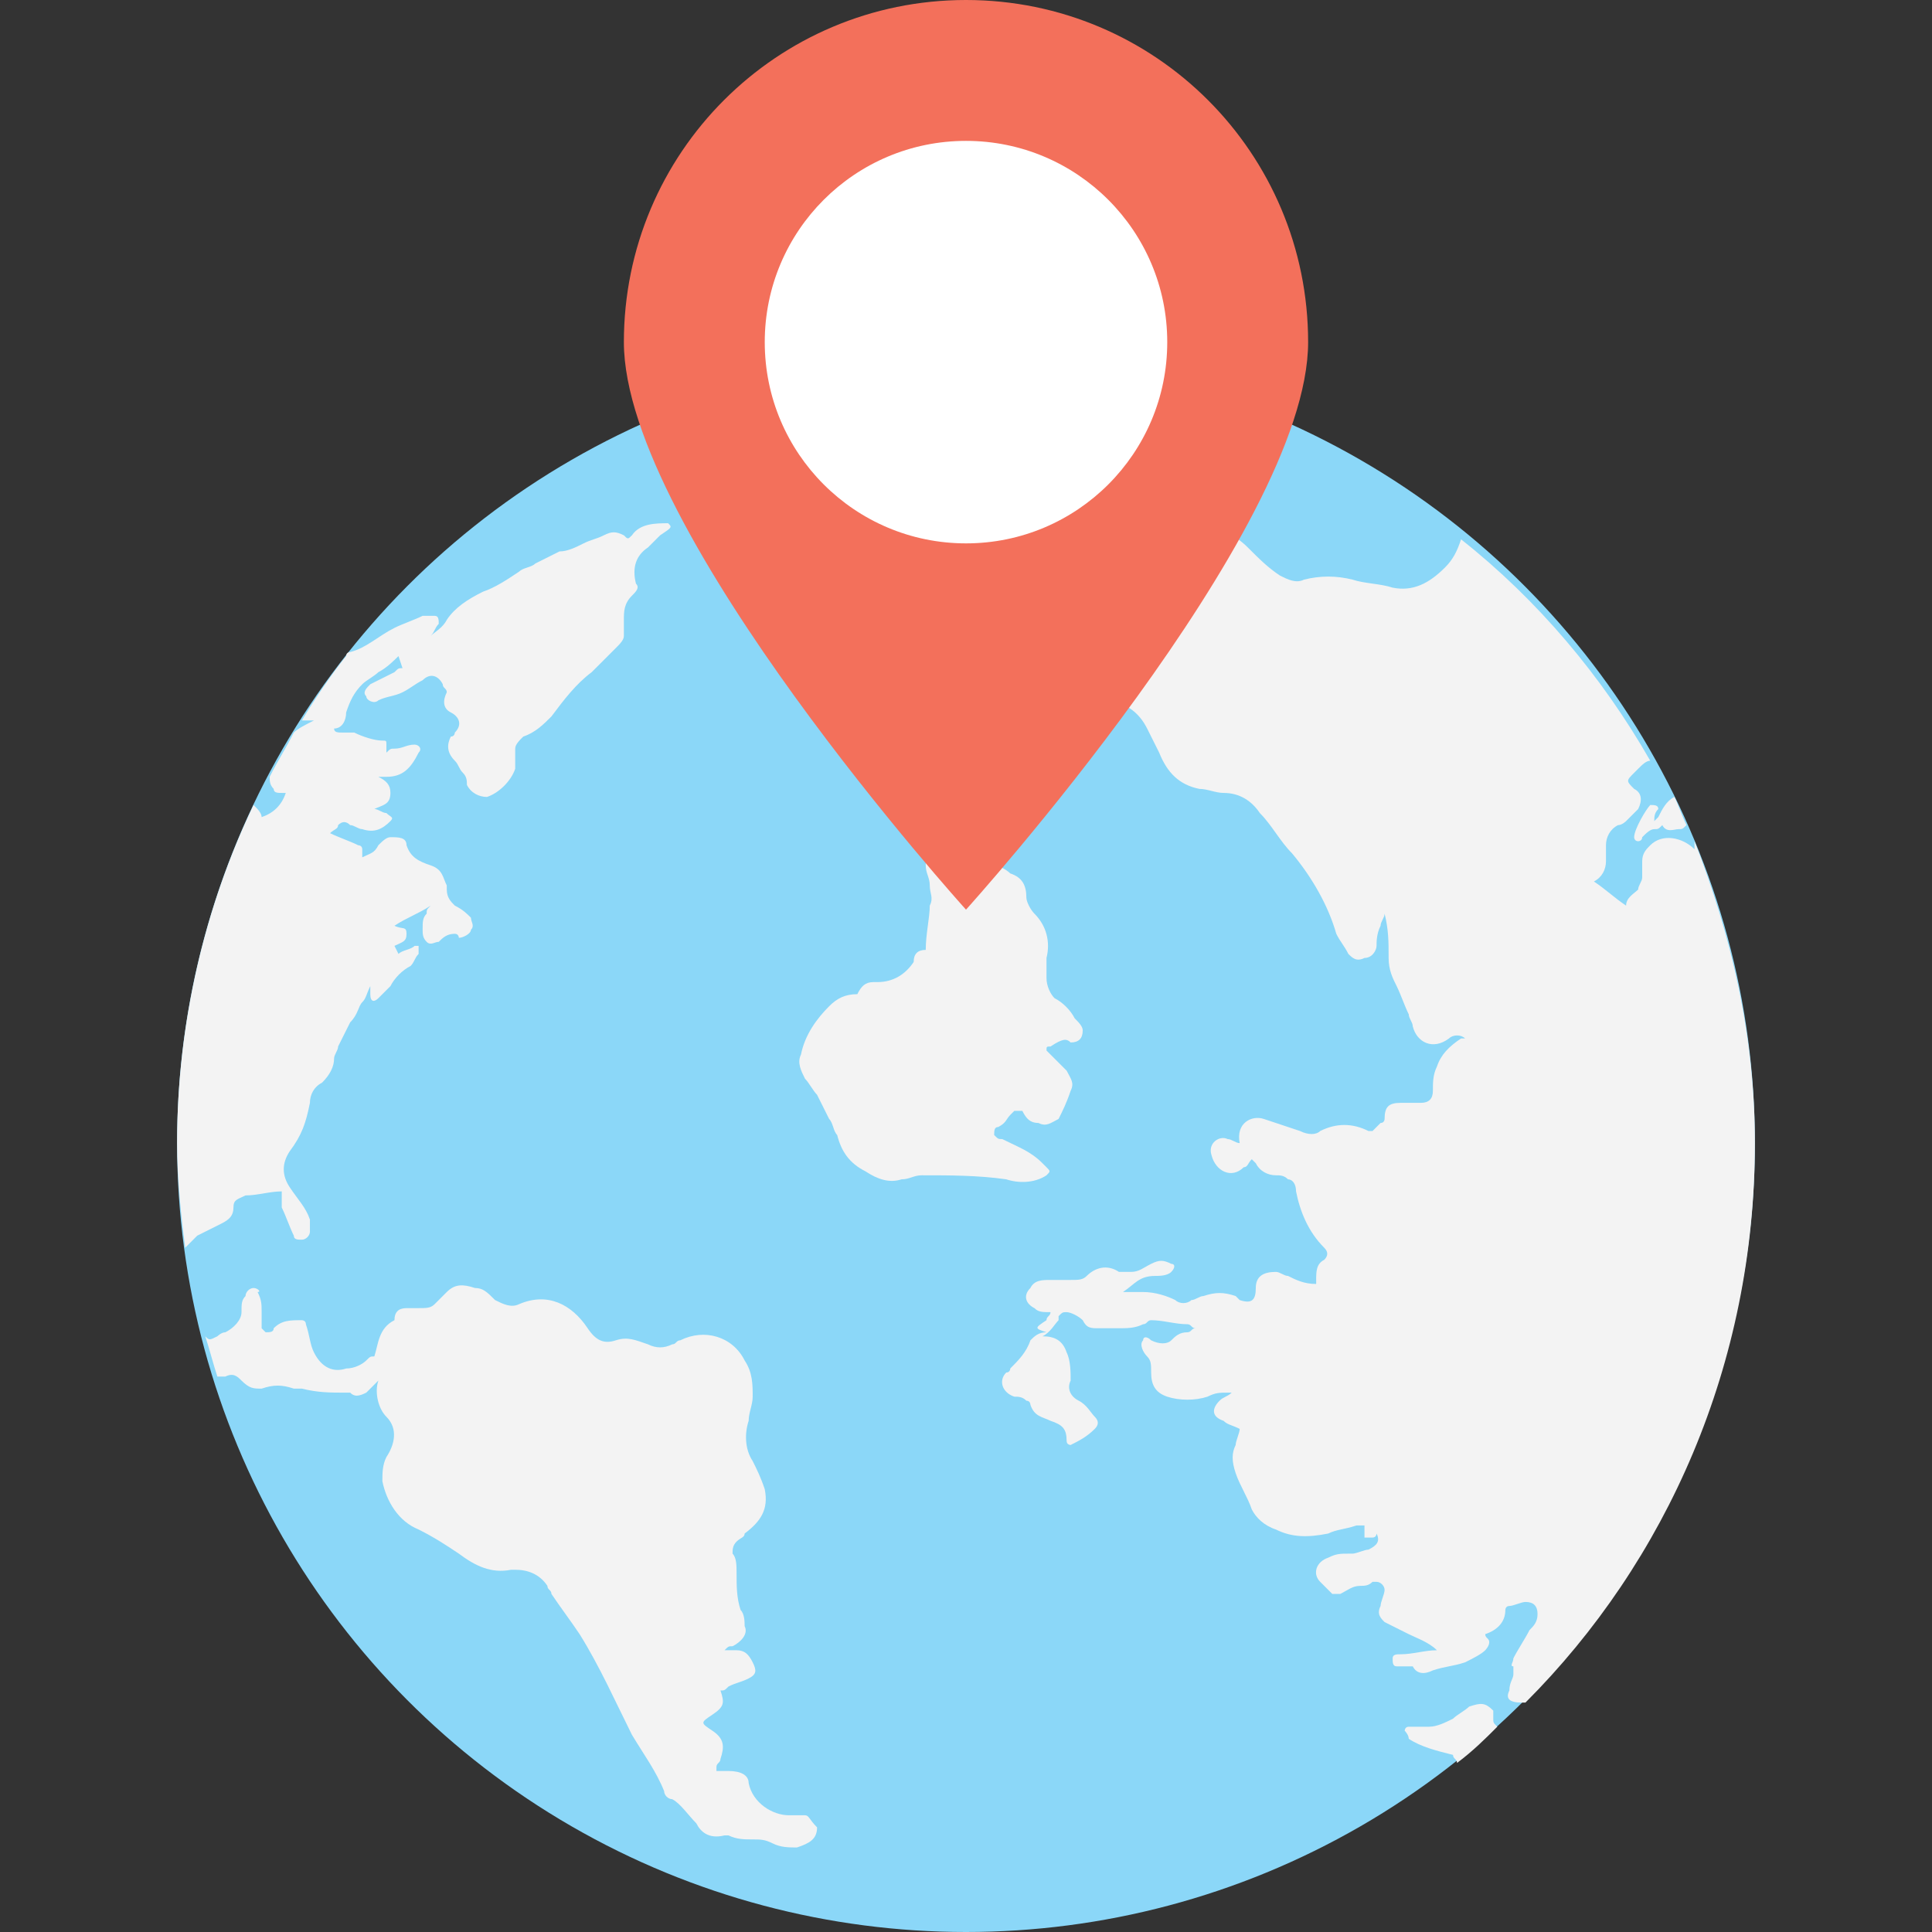 <?xml version="1.0" encoding="utf-8"?>
<!-- Generator: Adobe Illustrator 18.0.0, SVG Export Plug-In . SVG Version: 6.00 Build 0)  -->
<!DOCTYPE svg PUBLIC "-//W3C//DTD SVG 1.1//EN" "http://www.w3.org/Graphics/SVG/1.1/DTD/svg11.dtd">
<svg version="1.1" id="Layer_1" xmlns="http://www.w3.org/2000/svg" xmlns:xlink="http://www.w3.org/1999/xlink" x="0px" y="0px"
	 viewBox="0 0 48 48" enable-background="new 0 0 48 48" xml:space="preserve">
<rect x="0" y="0" width="48" height="48" fill="#333333" stroke="none"/>
<g>
	<g>
		<g>
			<circle fill="#8BD7F8" cx="24" cy="28.4" r="19.6"/>
			<g>
				<g>
					<g>
						<g>
							<path fill="#F3F3F3" d="M20,45.1c-0.1,0-0.3,0-0.4,0c-0.4,0-0.9-0.3-1-0.8c0-0.2-0.2-0.3-0.5-0.3c-0.1,0-0.2,0-0.3,0
								c0,0,0,0,0-0.1c0-0.1,0.1-0.1,0.1-0.2c0.1-0.3,0.1-0.5-0.2-0.7c-0.3-0.2-0.3-0.2,0-0.4c0.3-0.2,0.3-0.3,0.2-0.6
								c0.1,0,0.1,0,0.2-0.1c0.2-0.1,0.3-0.1,0.5-0.2c0.2-0.1,0.2-0.2,0.1-0.4c-0.1-0.2-0.2-0.3-0.4-0.3c-0.1,0-0.2,0-0.3,0
								c0.1-0.1,0.1-0.1,0.2-0.1c0.2-0.1,0.4-0.3,0.3-0.5c0-0.1,0-0.3-0.1-0.4c-0.1-0.3-0.1-0.6-0.1-0.9c0-0.2,0-0.4-0.1-0.5
								c0-0.1,0-0.2,0.1-0.3c0.1-0.1,0.2-0.1,0.2-0.2c0.4-0.3,0.6-0.6,0.5-1.1c-0.1-0.3-0.2-0.5-0.3-0.7c-0.2-0.3-0.2-0.7-0.1-1
								c0-0.2,0.1-0.4,0.1-0.6c0-0.3,0-0.6-0.2-0.9c-0.3-0.6-1-0.8-1.6-0.5c-0.1,0-0.1,0.1-0.2,0.1c-0.2,0.1-0.4,0.1-0.6,0
								c-0.3-0.1-0.5-0.2-0.8-0.1c-0.3,0.1-0.5,0-0.7-0.3c-0.4-0.6-1-0.9-1.7-0.6c-0.2,0.1-0.4,0-0.6-0.1C12.1,32.1,12,32,11.8,32
								c-0.3-0.1-0.5-0.1-0.7,0.1c-0.1,0.1-0.2,0.2-0.3,0.3c-0.1,0.1-0.2,0.1-0.4,0.1c-0.1,0-0.2,0-0.3,0c-0.2,0-0.3,0.1-0.3,0.3
								c-0.4,0.2-0.4,0.6-0.5,0.9c-0.1,0-0.1,0-0.2,0.1C9,33.9,8.8,34,8.6,34c-0.3,0.1-0.6,0-0.8-0.4c-0.1-0.2-0.1-0.4-0.2-0.7
								c0-0.1-0.1-0.1-0.1-0.1c-0.3,0-0.5,0-0.7,0.2c0,0.1-0.1,0.1-0.2,0.1c0,0-0.1-0.1-0.1-0.1c0-0.1,0-0.3,0-0.4
								c0-0.2,0-0.3-0.1-0.5C6.5,32.1,6.4,32,6.3,32c-0.1,0-0.2,0.1-0.2,0.2C6,32.3,6,32.4,6,32.6c0,0.2-0.2,0.4-0.4,0.5
								c-0.1,0-0.2,0.1-0.2,0.1c-0.2,0.1-0.2,0.1-0.3,0c0.1,0.3,0.2,0.7,0.3,1c0.1,0,0.1,0,0.2,0c0,0,0,0,0,0c0.2-0.1,0.3,0,0.4,0.1
								c0.2,0.2,0.3,0.2,0.5,0.2c0.3-0.1,0.5-0.1,0.8,0c0.1,0,0.2,0,0.2,0c0.4,0.1,0.7,0.1,1.1,0.1c0,0,0.1,0,0.1,0
								c0.1,0.1,0.2,0.1,0.4,0c0.1-0.1,0.2-0.2,0.3-0.3c-0.1,0.3,0,0.7,0.2,0.9c0.3,0.3,0.2,0.7,0,1c-0.1,0.2-0.1,0.4-0.1,0.6
								c0.1,0.5,0.4,1,0.9,1.2c0.4,0.2,0.7,0.4,1,0.6c0.4,0.3,0.8,0.5,1.3,0.4c0,0,0,0,0.1,0c0.3,0,0.6,0.1,0.8,0.4
								c0,0.1,0.1,0.1,0.1,0.2c0.2,0.3,0.5,0.7,0.7,1c0.5,0.8,0.9,1.7,1.3,2.5c0.3,0.5,0.6,0.9,0.8,1.4c0,0.1,0.1,0.2,0.2,0.2
								c0.2,0.1,0.4,0.4,0.6,0.6c0.1,0.2,0.3,0.4,0.7,0.3c0,0,0.1,0,0.1,0c0.2,0.1,0.4,0.1,0.6,0.1c0.2,0,0.3,0,0.5,0.1
								c0.2,0.1,0.4,0.1,0.6,0.1c0.3-0.1,0.5-0.2,0.5-0.5C20.1,45.2,20.1,45.1,20,45.1z"/>
							<path fill="#F3F3F3" d="M16.6,13c-0.3,0-0.7,0-0.9,0.3c-0.1,0.1-0.1,0.1-0.2,0c-0.2-0.1-0.3-0.1-0.5,0
								c-0.2,0.1-0.3,0.1-0.5,0.2c-0.2,0.1-0.4,0.2-0.6,0.2L13.3,14c-0.1,0.1-0.3,0.1-0.4,0.2c-0.3,0.2-0.6,0.4-0.9,0.5
								c-0.4,0.2-0.7,0.4-0.9,0.7c-0.1,0.2-0.3,0.3-0.4,0.4c0.1-0.1,0.1-0.2,0.2-0.3c0-0.1,0-0.2-0.1-0.2c-0.1,0-0.2,0-0.3,0
								c-0.2,0.1-0.5,0.2-0.7,0.3c-0.4,0.2-0.7,0.5-1.1,0.6c0,0-0.1,0-0.1,0.1c-0.4,0.5-0.8,1.1-1.1,1.6c0.1,0,0.2,0,0.3,0
								c-0.2,0.1-0.4,0.2-0.5,0.3l0,0c-0.2,0.4-0.4,0.7-0.6,1.1c0,0.1,0,0.2,0.1,0.3c0,0.1,0.1,0.1,0.2,0.1c0,0,0.1,0,0.1,0
								C7,20,6.8,20.2,6.5,20.3c0-0.1-0.1-0.2-0.2-0.3c-1.2,2.5-1.9,5.4-1.9,8.4c0,0.9,0.1,1.8,0.2,2.6c0.1-0.1,0.2-0.2,0.3-0.3
								c0.2-0.1,0.4-0.2,0.6-0.3c0.2-0.1,0.3-0.2,0.3-0.4c0-0.2,0.1-0.2,0.3-0.3c0.3,0,0.6-0.1,0.9-0.1C7,29.8,7,29.9,7,30
								c0.1,0.2,0.2,0.5,0.3,0.7c0,0.1,0.1,0.1,0.2,0.1c0.1,0,0.2-0.1,0.2-0.2c0-0.1,0-0.2,0-0.3c-0.1-0.3-0.3-0.5-0.5-0.8
								c-0.2-0.3-0.2-0.6,0-0.9c0.3-0.4,0.4-0.7,0.5-1.2c0-0.2,0.1-0.4,0.3-0.5c0.2-0.2,0.3-0.4,0.3-0.6c0-0.1,0.1-0.2,0.1-0.3
								c0.1-0.2,0.2-0.4,0.3-0.6C8.9,25.2,8.9,25,9,24.9c0.1-0.1,0.1-0.2,0.2-0.4c0,0.1,0,0.1,0,0.2c0,0.2,0.1,0.2,0.2,0.1
								c0.1-0.1,0.2-0.2,0.3-0.3c0.1-0.2,0.3-0.4,0.5-0.5c0.1-0.1,0.1-0.2,0.2-0.3c0,0,0-0.1,0-0.2c0,0-0.1,0-0.1,0
								c-0.1,0.1-0.3,0.1-0.4,0.2l-0.1-0.2c0.2-0.1,0.3-0.1,0.3-0.3c0-0.2-0.1-0.1-0.3-0.2c0.3-0.2,0.6-0.3,0.9-0.5
								c-0.1,0.1-0.1,0.1-0.1,0.2c-0.1,0.1-0.1,0.2-0.1,0.4c0,0.1,0,0.2,0.1,0.3c0.1,0.1,0.2,0,0.3,0c0.1-0.1,0.2-0.2,0.4-0.2
								c0.1,0,0.1,0.1,0.1,0.1c0.1,0,0.3-0.1,0.3-0.2c0.1-0.1,0-0.2,0-0.3c-0.1-0.1-0.2-0.2-0.4-0.3c-0.1-0.1-0.2-0.2-0.2-0.4
								c0,0,0-0.1,0-0.1c-0.1-0.2-0.1-0.4-0.4-0.5c-0.3-0.1-0.5-0.2-0.6-0.5c0-0.2-0.2-0.2-0.4-0.2c-0.1,0-0.2,0.1-0.3,0.2
								c-0.1,0.2-0.2,0.2-0.4,0.3c0-0.1,0-0.1,0-0.2C9,21,8.9,21,8.9,21c-0.2-0.1-0.5-0.2-0.7-0.3c0.1-0.1,0.2-0.1,0.2-0.2
								c0.1-0.1,0.2-0.1,0.3,0c0.1,0,0.2,0.1,0.3,0.1c0.3,0.1,0.5,0,0.7-0.2c0.1-0.1,0-0.1-0.1-0.2c-0.1,0-0.2-0.1-0.3-0.1
								c0.2-0.1,0.4-0.1,0.4-0.4c0-0.2-0.1-0.3-0.3-0.4c0.1,0,0.1,0,0.2,0c0.4,0,0.6-0.2,0.8-0.6c0.1-0.1,0-0.2-0.1-0.2
								c-0.2,0-0.3,0.1-0.5,0.1c-0.1,0-0.1,0-0.2,0.1c0-0.1,0-0.1,0-0.2c0-0.1,0-0.1-0.1-0.1c-0.2,0-0.5-0.1-0.7-0.2
								c-0.1,0-0.2,0-0.3,0c-0.1,0-0.2,0-0.2-0.1c0.2,0,0.3-0.2,0.3-0.4c0.1-0.3,0.2-0.5,0.4-0.7c0.1-0.1,0.3-0.2,0.4-0.3
								c0.2-0.1,0.4-0.3,0.5-0.4l0.1,0.3c-0.1,0-0.1,0-0.2,0.1c-0.2,0.1-0.4,0.2-0.6,0.3c-0.1,0.1-0.2,0.2-0.1,0.3
								c0,0.1,0.2,0.2,0.3,0.1c0.2-0.1,0.4-0.1,0.6-0.2c0.2-0.1,0.3-0.2,0.5-0.3c0.2-0.2,0.4-0.1,0.5,0.1c0,0.1,0.1,0.1,0.1,0.2
								c-0.1,0.2-0.1,0.4,0.1,0.5c0.2,0.1,0.3,0.3,0.1,0.5c0,0,0,0.1-0.1,0.1c-0.1,0.2-0.1,0.4,0.1,0.6c0.1,0.1,0.1,0.2,0.2,0.3
								c0.1,0.1,0.1,0.2,0.1,0.3c0.1,0.2,0.3,0.3,0.5,0.3c0.3-0.1,0.6-0.4,0.7-0.7c0-0.2,0-0.3,0-0.5c0-0.1,0.1-0.2,0.2-0.3
								c0.3-0.1,0.5-0.3,0.7-0.5c0.3-0.4,0.6-0.8,1-1.1c0.2-0.2,0.4-0.4,0.6-0.6c0.1-0.1,0.2-0.2,0.2-0.3c0-0.1,0-0.3,0-0.4
								c0-0.2,0-0.4,0.2-0.6c0.1-0.1,0.2-0.2,0.1-0.3c-0.1-0.4,0-0.7,0.3-0.9c0.1-0.1,0.2-0.2,0.3-0.3C16.7,13.1,16.7,13.1,16.6,13
								C16.7,13,16.6,13,16.6,13z"/>
						</g>
						<g>
							<g>
								<path fill="#F3F3F3" d="M42.1,20.9c0,0.1,0,0.1,0,0.2c-0.3-0.3-0.8-0.4-1.1-0.1c-0.1,0.1-0.2,0.2-0.2,0.4c0,0.1,0,0.3,0,0.4
									c0,0.1-0.1,0.2-0.1,0.3c-0.1,0.1-0.3,0.2-0.3,0.4c-0.3-0.2-0.5-0.4-0.8-0.6c0.2-0.1,0.3-0.3,0.3-0.5c0-0.1,0-0.3,0-0.4
									c0-0.2,0.1-0.4,0.3-0.5c0.1,0,0.2-0.1,0.2-0.1c0.1-0.1,0.2-0.2,0.3-0.3c0.1-0.2,0.1-0.4-0.1-0.5c-0.2-0.2-0.2-0.2,0-0.4
									c0,0,0.1-0.1,0.1-0.1c0.1-0.1,0.2-0.2,0.3-0.2c-1.2-2.1-2.8-4-4.7-5.5c-0.1,0.3-0.2,0.5-0.4,0.7c-0.4,0.4-0.8,0.6-1.3,0.5
									c-0.3-0.1-0.7-0.1-1-0.2c-0.4-0.1-0.8-0.1-1.2,0c-0.2,0.1-0.4,0-0.6-0.1c-0.3-0.2-0.5-0.4-0.8-0.7c-0.3-0.3-0.7-0.5-1.1-0.5
									c-0.3,0-0.6,0-0.8,0.1c-0.6,0.1-1.1,0.1-1.7-0.1c-0.2-0.1-0.5-0.1-0.8-0.1c-0.2,0-0.4,0.1-0.4,0.3c-0.1,0.4-0.3,0.7-0.4,1.1
									c-0.1,0.2-0.1,0.3,0,0.5c0.1,0.6,0.3,1.1,0.9,1.5c0.2,0.1,0.3,0.3,0.3,0.5c0,0.2,0.1,0.3,0.3,0.4c0.1,0,0.2,0.1,0.3,0.1
									c0.4,0.1,0.7,0.3,0.9,0.7c0.1,0.2,0.2,0.4,0.3,0.6c0.2,0.5,0.5,0.8,1,0.9c0.2,0,0.4,0.1,0.6,0.1c0.4,0,0.7,0.2,0.9,0.5
									c0.3,0.3,0.5,0.7,0.8,1c0.5,0.6,0.9,1.3,1.1,2c0.1,0.2,0.2,0.3,0.3,0.5c0.1,0.1,0.2,0.2,0.4,0.1c0.2,0,0.3-0.2,0.3-0.3
									c0-0.1,0-0.3,0.1-0.5c0-0.1,0.1-0.2,0.1-0.3c0.1,0.4,0.1,0.7,0.1,1.1c0,0.3,0.1,0.5,0.2,0.7c0.1,0.2,0.2,0.5,0.3,0.7
									c0,0.1,0.1,0.2,0.1,0.3c0.1,0.4,0.5,0.6,0.9,0.3c0.1-0.1,0.3-0.1,0.4,0c0,0-0.1,0-0.1,0c-0.3,0.2-0.5,0.4-0.6,0.7
									c-0.1,0.2-0.1,0.4-0.1,0.6c0,0.2-0.1,0.3-0.3,0.3c-0.2,0-0.3,0-0.5,0c-0.3,0-0.4,0.1-0.4,0.4c0,0,0,0.1-0.1,0.1
									c-0.1,0.1-0.1,0.1-0.2,0.2c0,0,0,0-0.1,0c-0.4-0.2-0.8-0.2-1.2,0c-0.1,0.1-0.3,0.1-0.5,0c-0.3-0.1-0.6-0.2-0.9-0.3
									c-0.3-0.1-0.7,0.1-0.6,0.6c-0.1,0-0.2-0.1-0.3-0.1c-0.2-0.1-0.5,0.1-0.4,0.4c0.1,0.4,0.5,0.6,0.8,0.3c0.1,0,0.1-0.1,0.2-0.2
									c0,0,0.1,0.1,0.1,0.1c0.1,0.2,0.3,0.3,0.5,0.3c0.1,0,0.2,0,0.3,0.1c0.1,0,0.2,0.1,0.2,0.3c0.1,0.5,0.3,1,0.7,1.4
									c0.1,0.1,0.1,0.2,0,0.3c-0.2,0.1-0.2,0.3-0.2,0.5c0,0,0,0.1,0,0.1c-0.3,0-0.5-0.1-0.7-0.2c-0.1,0-0.2-0.1-0.3-0.1
									c-0.3,0-0.5,0.1-0.5,0.4c0,0.3-0.1,0.4-0.4,0.3l-0.1-0.1c-0.3-0.1-0.5-0.1-0.8,0c-0.1,0-0.2,0.1-0.3,0.1
									c-0.1,0.1-0.3,0.1-0.4,0c-0.2-0.1-0.5-0.2-0.8-0.2c-0.2,0-0.3,0-0.5,0c0.3-0.2,0.4-0.4,0.8-0.4c0.1,0,0.3,0,0.4-0.1
									c0.1-0.1,0.1-0.2,0-0.2c-0.2-0.1-0.3-0.1-0.5,0c-0.2,0.1-0.3,0.2-0.5,0.2c-0.1,0-0.2,0-0.3,0c-0.3-0.2-0.6-0.1-0.8,0.1
									c-0.1,0.1-0.2,0.1-0.4,0.1c-0.2,0-0.3,0-0.5,0c-0.2,0-0.4,0-0.5,0.2c-0.2,0.2-0.1,0.4,0.1,0.5c0.1,0.1,0.2,0.1,0.4,0.1
									c0,0.1-0.1,0.1-0.1,0.2C25.7,33,25.7,33,26,33.1c-0.2,0-0.3,0.1-0.4,0.2c-0.1,0.3-0.3,0.5-0.5,0.7c0,0,0,0.1-0.1,0.1
									c-0.2,0.2-0.1,0.5,0.2,0.6c0.1,0,0.2,0,0.3,0.1c0.1,0,0.1,0.1,0.1,0.1c0.1,0.3,0.3,0.3,0.5,0.4c0.3,0.1,0.4,0.2,0.4,0.5
									c0,0.1,0.1,0.1,0.1,0.1c0.2-0.1,0.4-0.2,0.6-0.4c0.1-0.1,0.1-0.2,0-0.3c-0.1-0.1-0.2-0.3-0.4-0.4c-0.2-0.1-0.3-0.3-0.2-0.5
									c0-0.2,0-0.5-0.1-0.7c-0.1-0.3-0.3-0.4-0.6-0.4c0.2-0.1,0.3-0.3,0.4-0.4c0,0,0,0,0-0.1c0.1-0.1,0.1-0.1,0.2-0.1
									c0.1,0,0.3,0.1,0.4,0.2c0.1,0.2,0.2,0.2,0.4,0.2c0.1,0,0.3,0,0.5,0c0.2,0,0.4,0,0.6-0.1c0.1,0,0.1-0.1,0.2-0.1
									c0.3,0,0.6,0.1,0.9,0.1c0.1,0,0.1,0.1,0.2,0.1c-0.1,0-0.1,0.1-0.2,0.1c0,0,0,0,0,0c-0.2,0-0.3,0.1-0.4,0.2
									c-0.1,0.1-0.3,0.1-0.5,0c-0.1-0.1-0.2-0.1-0.2,0c-0.1,0.1,0,0.3,0.1,0.4c0.1,0.1,0.1,0.2,0.1,0.4c0,0.3,0.1,0.5,0.4,0.6
									c0.3,0.1,0.7,0.1,1,0c0.2-0.1,0.3-0.1,0.5-0.1c0,0,0.1,0,0.1,0c-0.1,0.1-0.2,0.1-0.3,0.2c-0.2,0.2-0.2,0.4,0.1,0.5
									c0.1,0.1,0.2,0.1,0.4,0.2c0,0.1-0.1,0.3-0.1,0.4c-0.1,0.2-0.1,0.4,0,0.7c0.1,0.3,0.3,0.6,0.4,0.9c0.1,0.2,0.3,0.4,0.6,0.5
									c0.4,0.2,0.8,0.2,1.3,0.1c0.2-0.1,0.4-0.1,0.7-0.2c0.1,0,0.2,0,0.2,0c0,0,0,0.1,0,0.1c0,0.1,0,0.1,0,0.2c0.1,0,0.1,0,0.2,0
									c0.1,0,0.1-0.1,0.1-0.1c0.1,0.2,0,0.3-0.2,0.4c-0.1,0-0.3,0.1-0.4,0.1c0,0-0.1,0-0.1,0c-0.2,0-0.3,0-0.5,0.1
									c-0.3,0.1-0.4,0.4-0.2,0.6c0.1,0.1,0.2,0.2,0.3,0.3c0,0,0.1,0,0.2,0c0.2-0.1,0.3-0.2,0.5-0.2c0.1,0,0.2,0,0.3-0.1
									c0,0,0,0,0.1,0c0.1,0,0.2,0.1,0.2,0.2c0,0.1-0.1,0.3-0.1,0.4c-0.1,0.2,0,0.3,0.1,0.4c0.2,0.1,0.4,0.2,0.6,0.3
									c0.2,0.1,0.5,0.2,0.7,0.4c-0.3,0-0.6,0.1-0.9,0.1c-0.1,0-0.2,0-0.2,0.1c0,0.1,0,0.2,0.1,0.2c0.1,0,0.2,0,0.3,0
									c0,0,0.1,0,0.1,0c0.1,0.2,0.3,0.2,0.5,0.1c0.3-0.1,0.5-0.1,0.8-0.2c0.2-0.1,0.4-0.2,0.5-0.3c0,0,0.1-0.1,0.1-0.2
									c0-0.1-0.1-0.1-0.1-0.2c0.3-0.1,0.5-0.3,0.5-0.6c0,0,0-0.1,0.1-0.1c0.1,0,0.3-0.1,0.4-0.1c0.2,0,0.3,0.1,0.3,0.3
									c0,0.2-0.1,0.3-0.2,0.4c-0.1,0.2-0.3,0.5-0.4,0.7c0,0.1-0.1,0.2,0,0.2c0,0,0,0.1,0,0.2c0,0.1-0.1,0.2-0.1,0.4
									c-0.1,0.2,0,0.3,0.3,0.3c0,0,0.1,0,0.1,0c3.5-3.5,5.7-8.4,5.7-13.9C43.6,25.7,43,23.2,42.1,20.9z"/>
								<path fill="#F3F3F3" d="M37.1,42.7c0-0.1,0-0.1,0-0.2c-0.2-0.2-0.3-0.2-0.6-0.1c-0.1,0.1-0.3,0.2-0.4,0.3
									c-0.2,0.1-0.4,0.2-0.6,0.2c-0.2,0-0.4,0-0.5,0c-0.1,0-0.1,0.1-0.1,0.1c0,0,0.1,0.1,0.1,0.2c0.3,0.2,0.7,0.3,1.1,0.4
									c0,0.1,0.1,0.1,0.1,0.2c0.4-0.3,0.7-0.6,1-0.9C37.1,42.8,37.1,42.8,37.1,42.7z"/>
								<path fill="#F3F3F3" d="M40.6,20.8c0,0,0,0.1,0.1,0.1c0,0,0.1,0,0.1-0.1c0.1-0.1,0.2-0.2,0.3-0.2c0.1,0,0.1,0,0.2-0.1
									c0.1,0.2,0.3,0.1,0.4,0.1c0.1,0,0.1,0,0.2-0.1c-0.1-0.2-0.2-0.5-0.3-0.7c-0.2,0.1-0.3,0.3-0.4,0.5c0,0,0,0-0.1,0.1
									c0-0.1,0-0.2,0.1-0.3c0-0.1-0.1-0.1-0.2-0.1C40.9,20.1,40.6,20.6,40.6,20.8z"/>
							</g>
							<path fill="#F3F3F3" d="M26.6,25.9c0.2,0,0.3-0.1,0.3-0.3c0-0.1-0.1-0.2-0.2-0.3c-0.1-0.2-0.3-0.4-0.5-0.5
								c-0.1-0.1-0.2-0.3-0.2-0.5c0-0.2,0-0.3,0-0.5c0.1-0.4,0-0.8-0.3-1.1c-0.1-0.1-0.2-0.3-0.2-0.4c0-0.3-0.1-0.5-0.4-0.6
								c-0.1-0.1-0.3-0.2-0.4-0.2c-0.4-0.1-0.8-0.3-1.1-0.5c-0.1-0.1-0.2-0.1-0.3-0.2c-0.1-0.1-0.2-0.1-0.2,0
								c-0.1,0.2-0.1,0.4-0.1,0.7c0,0.2,0.1,0.3,0.1,0.5c0,0.2,0.1,0.3,0,0.5c0,0.3-0.1,0.7-0.1,1.1c-0.2,0-0.3,0.1-0.3,0.3
								c-0.2,0.3-0.5,0.5-0.9,0.5c0,0-0.1,0-0.1,0c-0.2,0-0.3,0.1-0.4,0.3c-0.3,0-0.5,0.1-0.7,0.3c-0.3,0.3-0.6,0.7-0.7,1.2
								c-0.1,0.2,0,0.4,0.1,0.6c0.1,0.1,0.2,0.3,0.3,0.4c0.1,0.2,0.2,0.4,0.3,0.6c0.1,0.1,0.1,0.3,0.2,0.4c0.1,0.4,0.3,0.7,0.7,0.9
								c0.3,0.2,0.6,0.3,0.9,0.2c0.2,0,0.3-0.1,0.5-0.1c0.7,0,1.4,0,2.1,0.1c0.3,0.1,0.7,0.1,1-0.1c0.1-0.1,0.1-0.1,0-0.2
								c0,0-0.1-0.1-0.1-0.1c-0.3-0.3-0.6-0.4-1-0.6c-0.1,0-0.1,0-0.2-0.1c0-0.1,0-0.2,0.1-0.2c0.2-0.1,0.2-0.2,0.3-0.3
								c0,0,0.1-0.1,0.1-0.1c0.1,0,0.1,0,0.2,0c0.1,0.2,0.2,0.3,0.4,0.3c0.2,0.1,0.3,0,0.5-0.1c0.1-0.2,0.2-0.4,0.3-0.7
								c0.1-0.2,0-0.3-0.1-0.5c-0.1-0.1-0.2-0.2-0.3-0.3c-0.1-0.1-0.1-0.1-0.2-0.2c0-0.1,0-0.1,0.1-0.1
								C26.4,25.8,26.5,25.8,26.6,25.9z"/>
						</g>
					</g>
				</g>
			</g>
		</g>
		<g>
			<path fill="#F3705B" d="M24,0c-4.7,0-8.5,3.8-8.5,8.5S24,22.6,24,22.6s8.5-9.4,8.5-14.1S28.7,0,24,0z"/>
			<circle fill="#FFFFFF" cx="24" cy="8.5" r="5"/>
		</g>
	</g>
</g>
</svg>
